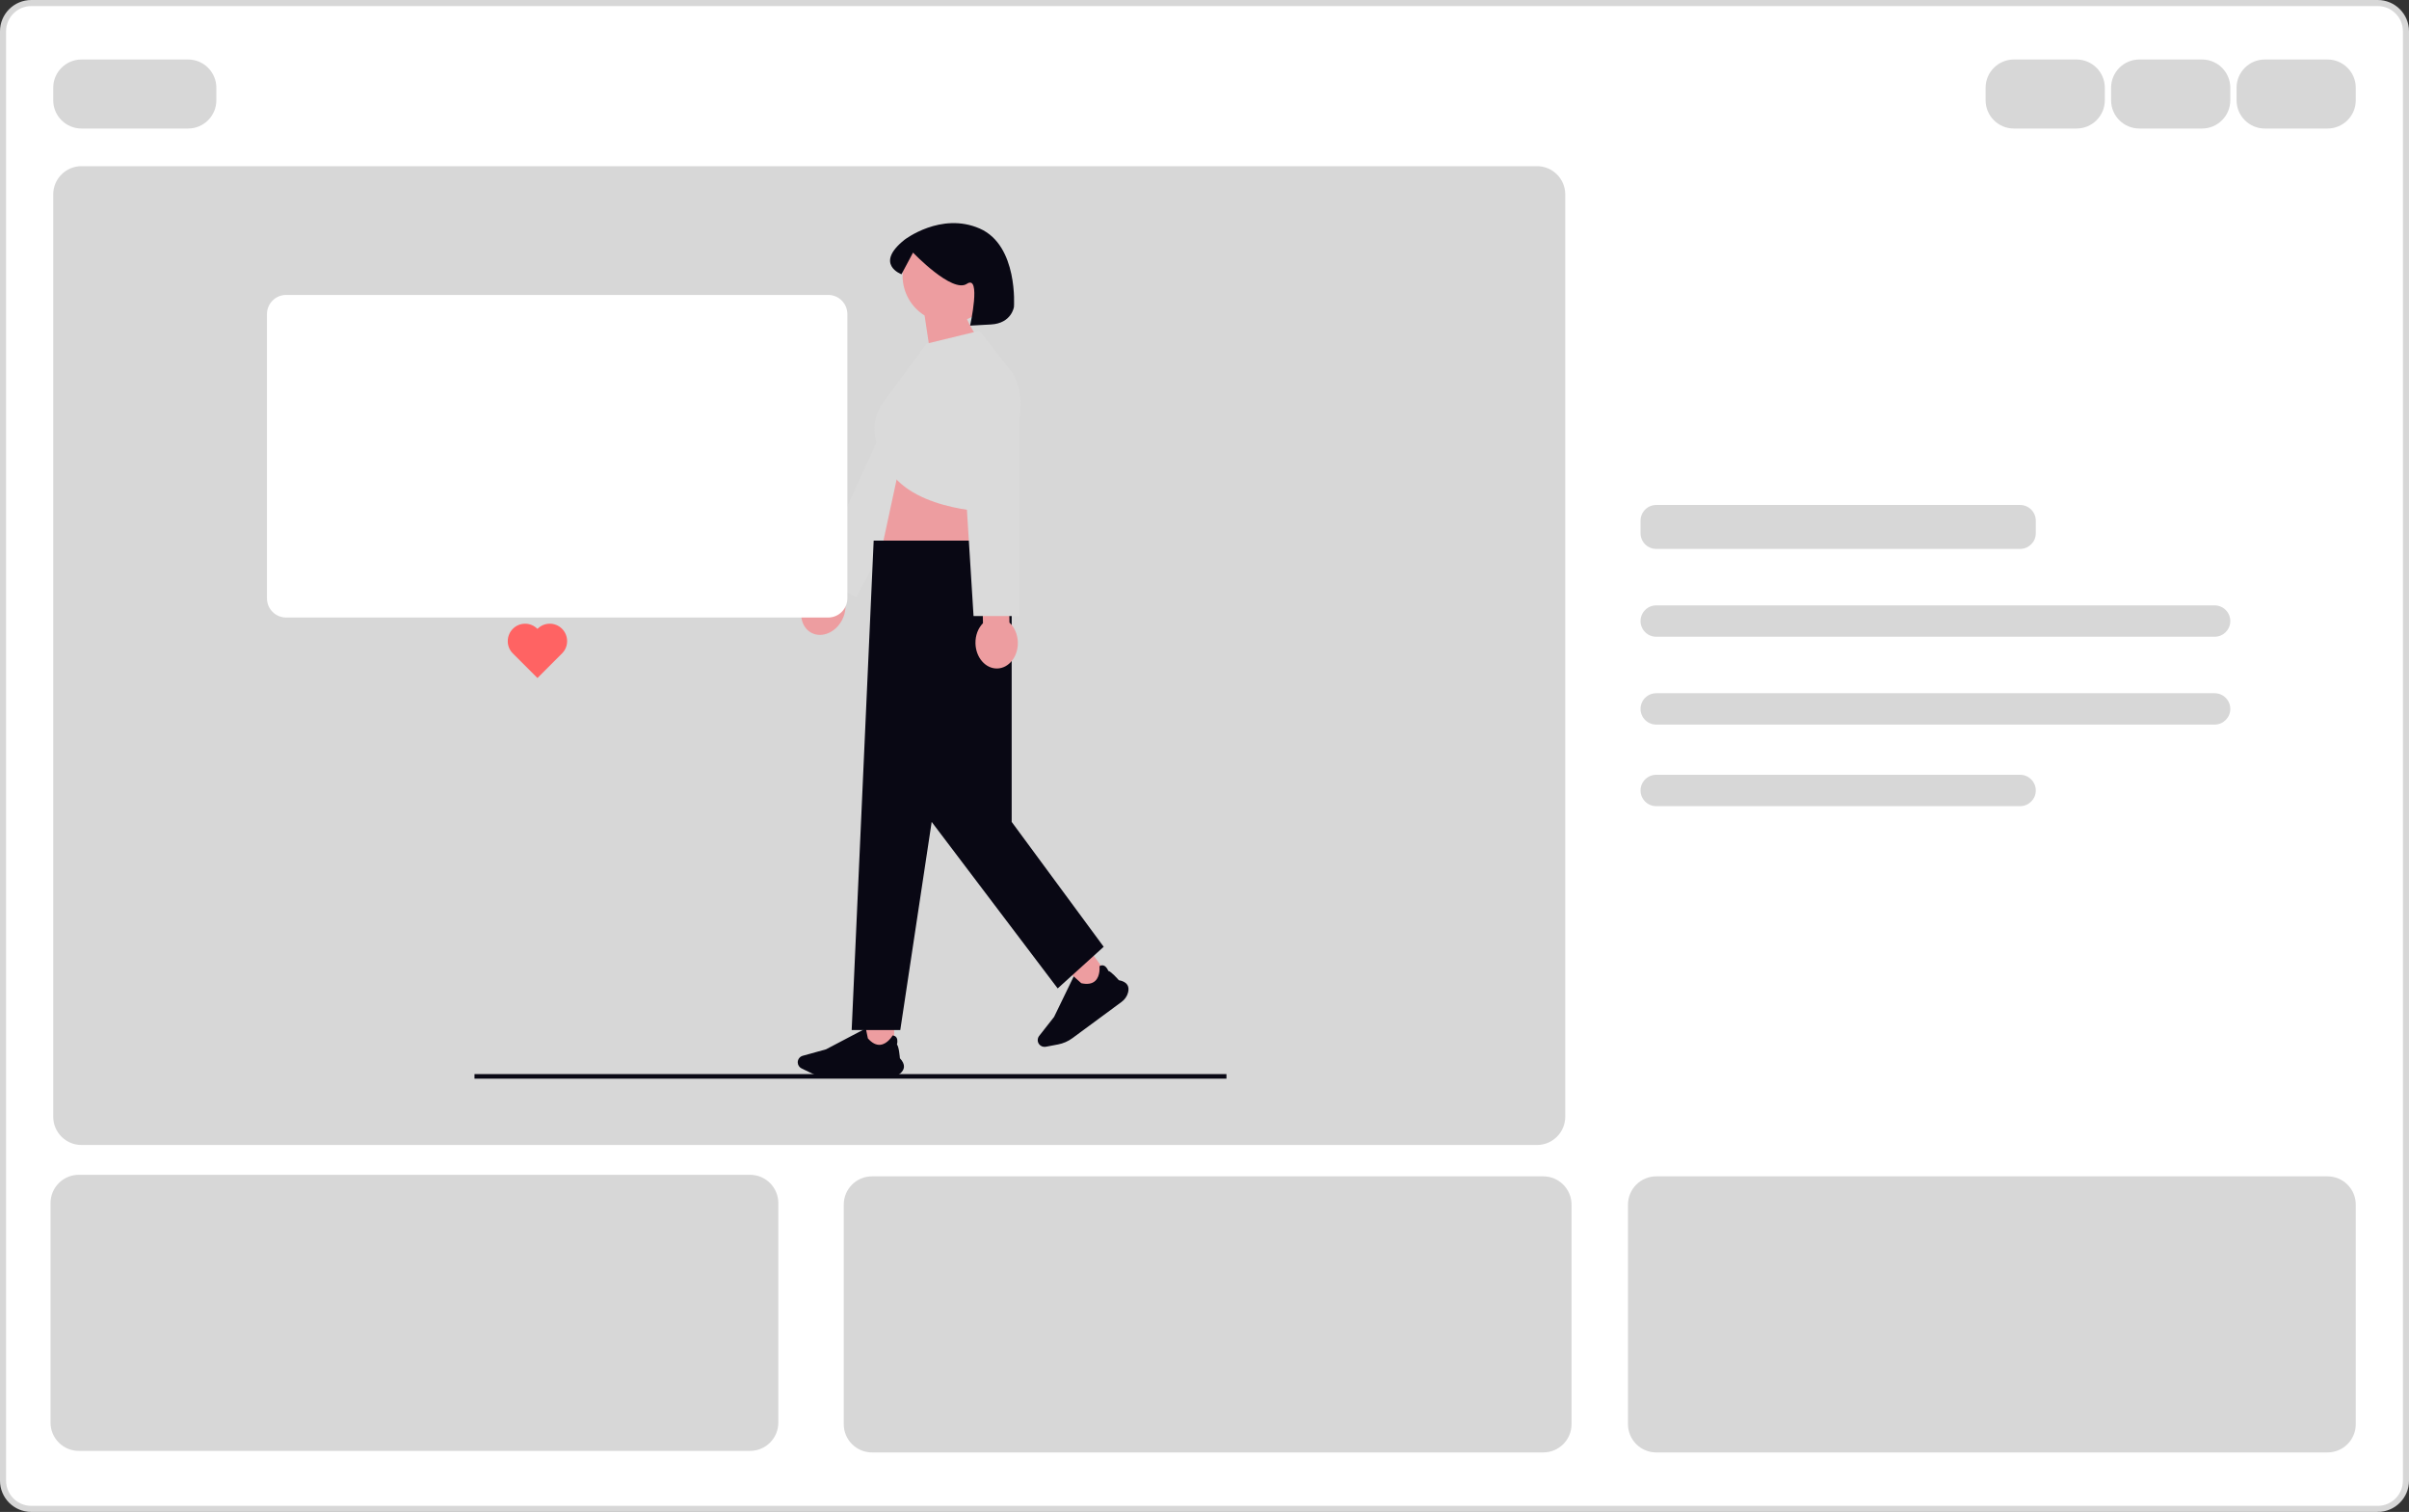 <svg xmlns="http://www.w3.org/2000/svg" xmlns:xlink="http://www.w3.org/1999/xlink" width="793.201" height="497.792" viewBox="0 0 793.201 497.792" role="img" artist="Katerina Limpitsouni" source="https://undraw.co/"><rect x="0" y="0" width="793.201" height="497.792" fill="#333333" stroke="none"/><path d="m782.905,496.792H10.296c-5.126,0-9.296-4.17-9.296-9.296V10.296C1,5.17,5.17,1,10.296,1h772.609c5.126,0,9.296,4.17,9.296,9.296v477.2c0,5.126-4.17,9.296-9.296,9.296Z" fill="#fff" stroke-width="0"/><path d="m782.905,496.792H10.296c-5.126,0-9.296-4.17-9.296-9.296V10.296C1,5.17,5.17,1,10.296,1h772.609c5.126,0,9.296,4.17,9.296,9.296v477.2c0,5.126-4.17,9.296-9.296,9.296Z" fill="none" stroke="#d7d7d7" stroke-miterlimit="10" stroke-width="2"/><path d="m61.941,42.316H26.822c-5.126,0-9.296-4.17-9.296-9.296v-4.132c0-5.126,4.17-9.296,9.296-9.296h35.119c5.126,0,9.296,4.17,9.296,9.296v4.132c0,5.126-4.17,9.296-9.296,9.296Z" fill="#d7d7d7" stroke-width="0"/><path d="m683.747,42.316h-20.658c-5.126,0-9.296-4.17-9.296-9.296v-4.132c0-5.126,4.17-9.296,9.296-9.296h20.658c5.126,0,9.296,4.17,9.296,9.296v4.132c0,5.126-4.17,9.296-9.296,9.296Z" fill="#d7d7d7" stroke-width="0"/><path d="m545.338,166.264c-2.849,0-5.165,2.317-5.165,5.165v4.132c0,2.848,2.316,5.165,5.165,5.165h119.816c2.849,0,5.165-2.317,5.165-5.165v-4.132c0-2.848-2.316-5.165-5.165-5.165h-119.816Z" fill="#d7d7d7" stroke-width="0"/><path d="m506.088,376.975H26.822c-5.126,0-9.296-4.17-9.296-9.296V64.007c0-5.126,4.17-9.296,9.296-9.296h479.265c5.126,0,9.296,4.17,9.296,9.296v303.672c0,5.126-4.17,9.296-9.296,9.296Z" fill="#d7d7d7" stroke-width="0"/><path d="m508.154,478.2h-221.041c-5.126,0-9.296-4.17-9.296-9.296v-72.303c0-5.126,4.17-9.296,9.296-9.296h221.041c5.126,0,9.296,4.17,9.296,9.296v72.303c0,5.126-4.17,9.296-9.296,9.296Z" fill="#d7d7d7" stroke-width="0"/><path d="m246.975,477.693H25.935c-5.126,0-9.296-4.17-9.296-9.296v-72.303c0-5.126,4.17-9.296,9.296-9.296h221.041c5.126,0,9.296,4.17,9.296,9.296v72.303c0,5.126-4.17,9.296-9.296,9.296Z" fill="#d7d7d7" stroke-width="0"/><path d="m766.379,387.304c5.126,0,9.296,4.17,9.296,9.296v72.303c0,5.126-4.17,9.296-9.296,9.296h-221.041c-5.126,0-9.296-4.17-9.296-9.296v-72.303c0-5.126,4.17-9.296,9.296-9.296" fill="#d7d7d7" stroke-width="0"/><path d="m545.338,199.317c-2.849,0-5.165,2.317-5.165,5.165s2.316,5.165,5.165,5.165h183.856c2.849,0,5.165-2.317,5.165-5.165s-2.316-5.165-5.165-5.165h-183.856Z" fill="#d7d7d7" stroke-width="0"/><path d="m545.338,228.238c-2.849,0-5.165,2.317-5.165,5.165s2.316,5.165,5.165,5.165h183.856c2.849,0,5.165-2.317,5.165-5.165s-2.316-5.165-5.165-5.165h-183.856Z" fill="#d7d7d7" stroke-width="0"/><path d="m545.338,255.093c-2.849,0-5.165,2.317-5.165,5.165s2.316,5.165,5.165,5.165h119.816c2.849,0,5.165-2.317,5.165-5.165s-2.316-5.165-5.165-5.165" fill="#d7d7d7" stroke-width="0"/><path d="m725.063,42.316h-20.658c-5.126,0-9.296-4.17-9.296-9.296v-4.132c0-5.126,4.17-9.296,9.296-9.296h20.658c5.126,0,9.296,4.17,9.296,9.296v4.132c0,5.126-4.17,9.296-9.296,9.296Z" fill="#d7d7d7" stroke-width="0"/><path d="m766.379,42.316h-20.658c-5.126,0-9.296-4.17-9.296-9.296v-4.132c0-5.126,4.17-9.296,9.296-9.296h20.658c5.126,0,9.296,4.17,9.296,9.296v4.132c0,5.126-4.17,9.296-9.296,9.296Z" fill="#d7d7d7" stroke-width="0"/><path d="m297.191,90.805c0-8.513,6.901-15.414,15.414-15.414s15.414,6.901,15.414,15.414c0,6.464-3.98,11.995-9.622,14.285,1.814,4.095,4.455,7.458,4.455,7.458l-15.191,12.659-3.228-21.334c-4.349-2.725-7.243-7.557-7.243-13.068Z" fill="#ed9da0" stroke-width="0"/><path d="m270.174,193.041l6.761-13.324,7.779,3.948-6.761,13.324c.722,2.1.562,4.676-.643,7.05-2.108,4.153-6.603,6.106-10.04,4.362-3.437-1.744-4.515-6.525-2.407-10.678,1.205-2.374,3.189-4.024,5.31-4.681h0Z" fill="#ed9da0" stroke-width="0"/><polyline points="316.062 132.799 281.904 196.641 268.549 189.496 298.471 124.081" fill="#dadada" stroke-width="0"/><path d="m297.403,147.761l-9.31,43.239,40.574,1.415s-5.316-30.029-3.429-35.219l-27.836-9.436h0Z" fill="#ed9da0" stroke-width="0"/><rect x="354.127" y="316.212" width="9.481" height="9.481" transform="translate(-120.441 275.566) rotate(-36.399)" fill="#ed9da0" stroke-width="0"/><path d="m369.312,329.858l-16.222,11.959c-1.387,1.022-3.014,1.732-4.706,2.052l-4.05.767c-.837.159-1.705-.182-2.211-.868-.593-.805-.576-1.916.041-2.702l4.911-6.256,6.465-13.329.037.034c.934.854,2.354,2.139,2.46,2.202,1.997.442,3.53.194,4.557-.738,1.792-1.625,1.431-4.811,1.427-4.843l-.003-.024.021-.013c.488-.287.959-.352,1.398-.191.933.341,1.42,1.565,1.49,1.753.911.128,3.28,2.844,3.471,3.064,1.363.247,2.302.759,2.789,1.521.426.666.509,1.516.246,2.526-.317,1.215-1.07,2.311-2.121,3.085v-0Z" fill="#090814" stroke-width="0"/><rect x="284.944" y="336.593" width="9.481" height="9.481" fill="#ed9da0" stroke-width="0"/><path d="m292.807,354.699h-20.154c-1.723,0-3.454-.394-5.006-1.141l-3.716-1.786c-.768-.369-1.265-1.159-1.265-2.011,0-1.0.673-1.884,1.636-2.151l7.665-2.121,13.113-6.893.01.05c.245,1.242.625,3.118.674,3.232,1.345,1.541,2.726,2.25,4.106,2.111,2.407-.244,4.007-3.023,4.023-3.051l.012-.021.025.003c.564.058.98.286,1.239.676.549.828.214,2.103.159,2.295.658.643.953,4.236.975,4.526.951,1.008,1.402,1.976,1.343,2.879-.052.789-.49,1.522-1.301,2.179-.976.79-2.232,1.225-3.538,1.225h0Z" fill="#090814" stroke-width="0"/><polygon points="333.112 178 287.671 178 280.428 339.129 296.43 339.129 306.77 270.607 348.259 325.425 363.406 311.72 333.112 270.607 333.112 178" fill="#090814" stroke-width="0"/><path d="m305.078,113.154l17.456-4.246,11.189,14.327c2.665,5.437,3.086,11.705,1.171,17.449l-9.278,27.835s-28.308-.472-34.441-16.985l-1.758-3.663c-2.403-5.007-1.858-10.93,1.419-15.414l14.242-19.304h-0Z" fill="#dadada" stroke-width="0"/><path d="m333.862,101.036s-.747,5.423-7.592,5.795l-6.845.372s3.758-16.976-1.074-13.754c-4.832,3.222-17.717-10.285-17.717-10.285l-3.802,7.13s-9.083-3.289.983-11.343c0,0,12.011-9.286,24.761-3.71,12.751,5.576,11.285,25.795,11.285,25.795h0Z" fill="#090814" stroke-width="0"/><path d="m323.659,205.181l-.324-14.938,8.722-.189.324,14.938c1.627,1.511,2.701,3.858,2.759,6.519.101,4.656-2.941,8.499-6.794,8.582s-7.059-3.623-7.16-8.28c-.058-2.661.914-5.053,2.474-6.633h-0Z" fill="#ed9da0" stroke-width="0"/><polyline points="335.7 130.416 335.7 202.822 320.553 202.822 316.076 131.027" fill="#dadada" stroke-width="0"/><polyline points="156.234 354.389 175.659 354.389 192.925 354.389 193.62 354.389 208.82 354.389 312.914 354.389 337.685 354.389 403.83 354.389" fill="none" stroke="#090814" stroke-miterlimit="10" stroke-width="1.5"/><path d="m272.692,203.316H94.218c-3.482,0-6.315-2.833-6.315-6.315v-93.584c0-3.482,2.833-6.315,6.315-6.315h178.474c3.482,0,6.315,2.833,6.315,6.315v93.584c0,3.482-2.833,6.315-6.315,6.315h-0Z" fill="#fff" stroke-width="0"/><path d="m177.007,207.015l-.046-.046-.046.046c-2.221-2.219-5.82-2.216-8.039.005-2.219,2.222-2.264,5.866-.043,8.085h0l8.133,8.125,8.128-8.135h0c2.219-2.222,2.172-5.866-.047-8.085-2.221-2.219-5.82-2.216-8.039.005h0l-.001.001-0.0 0Z" fill="#ff6363" stroke-width="0"/></svg>